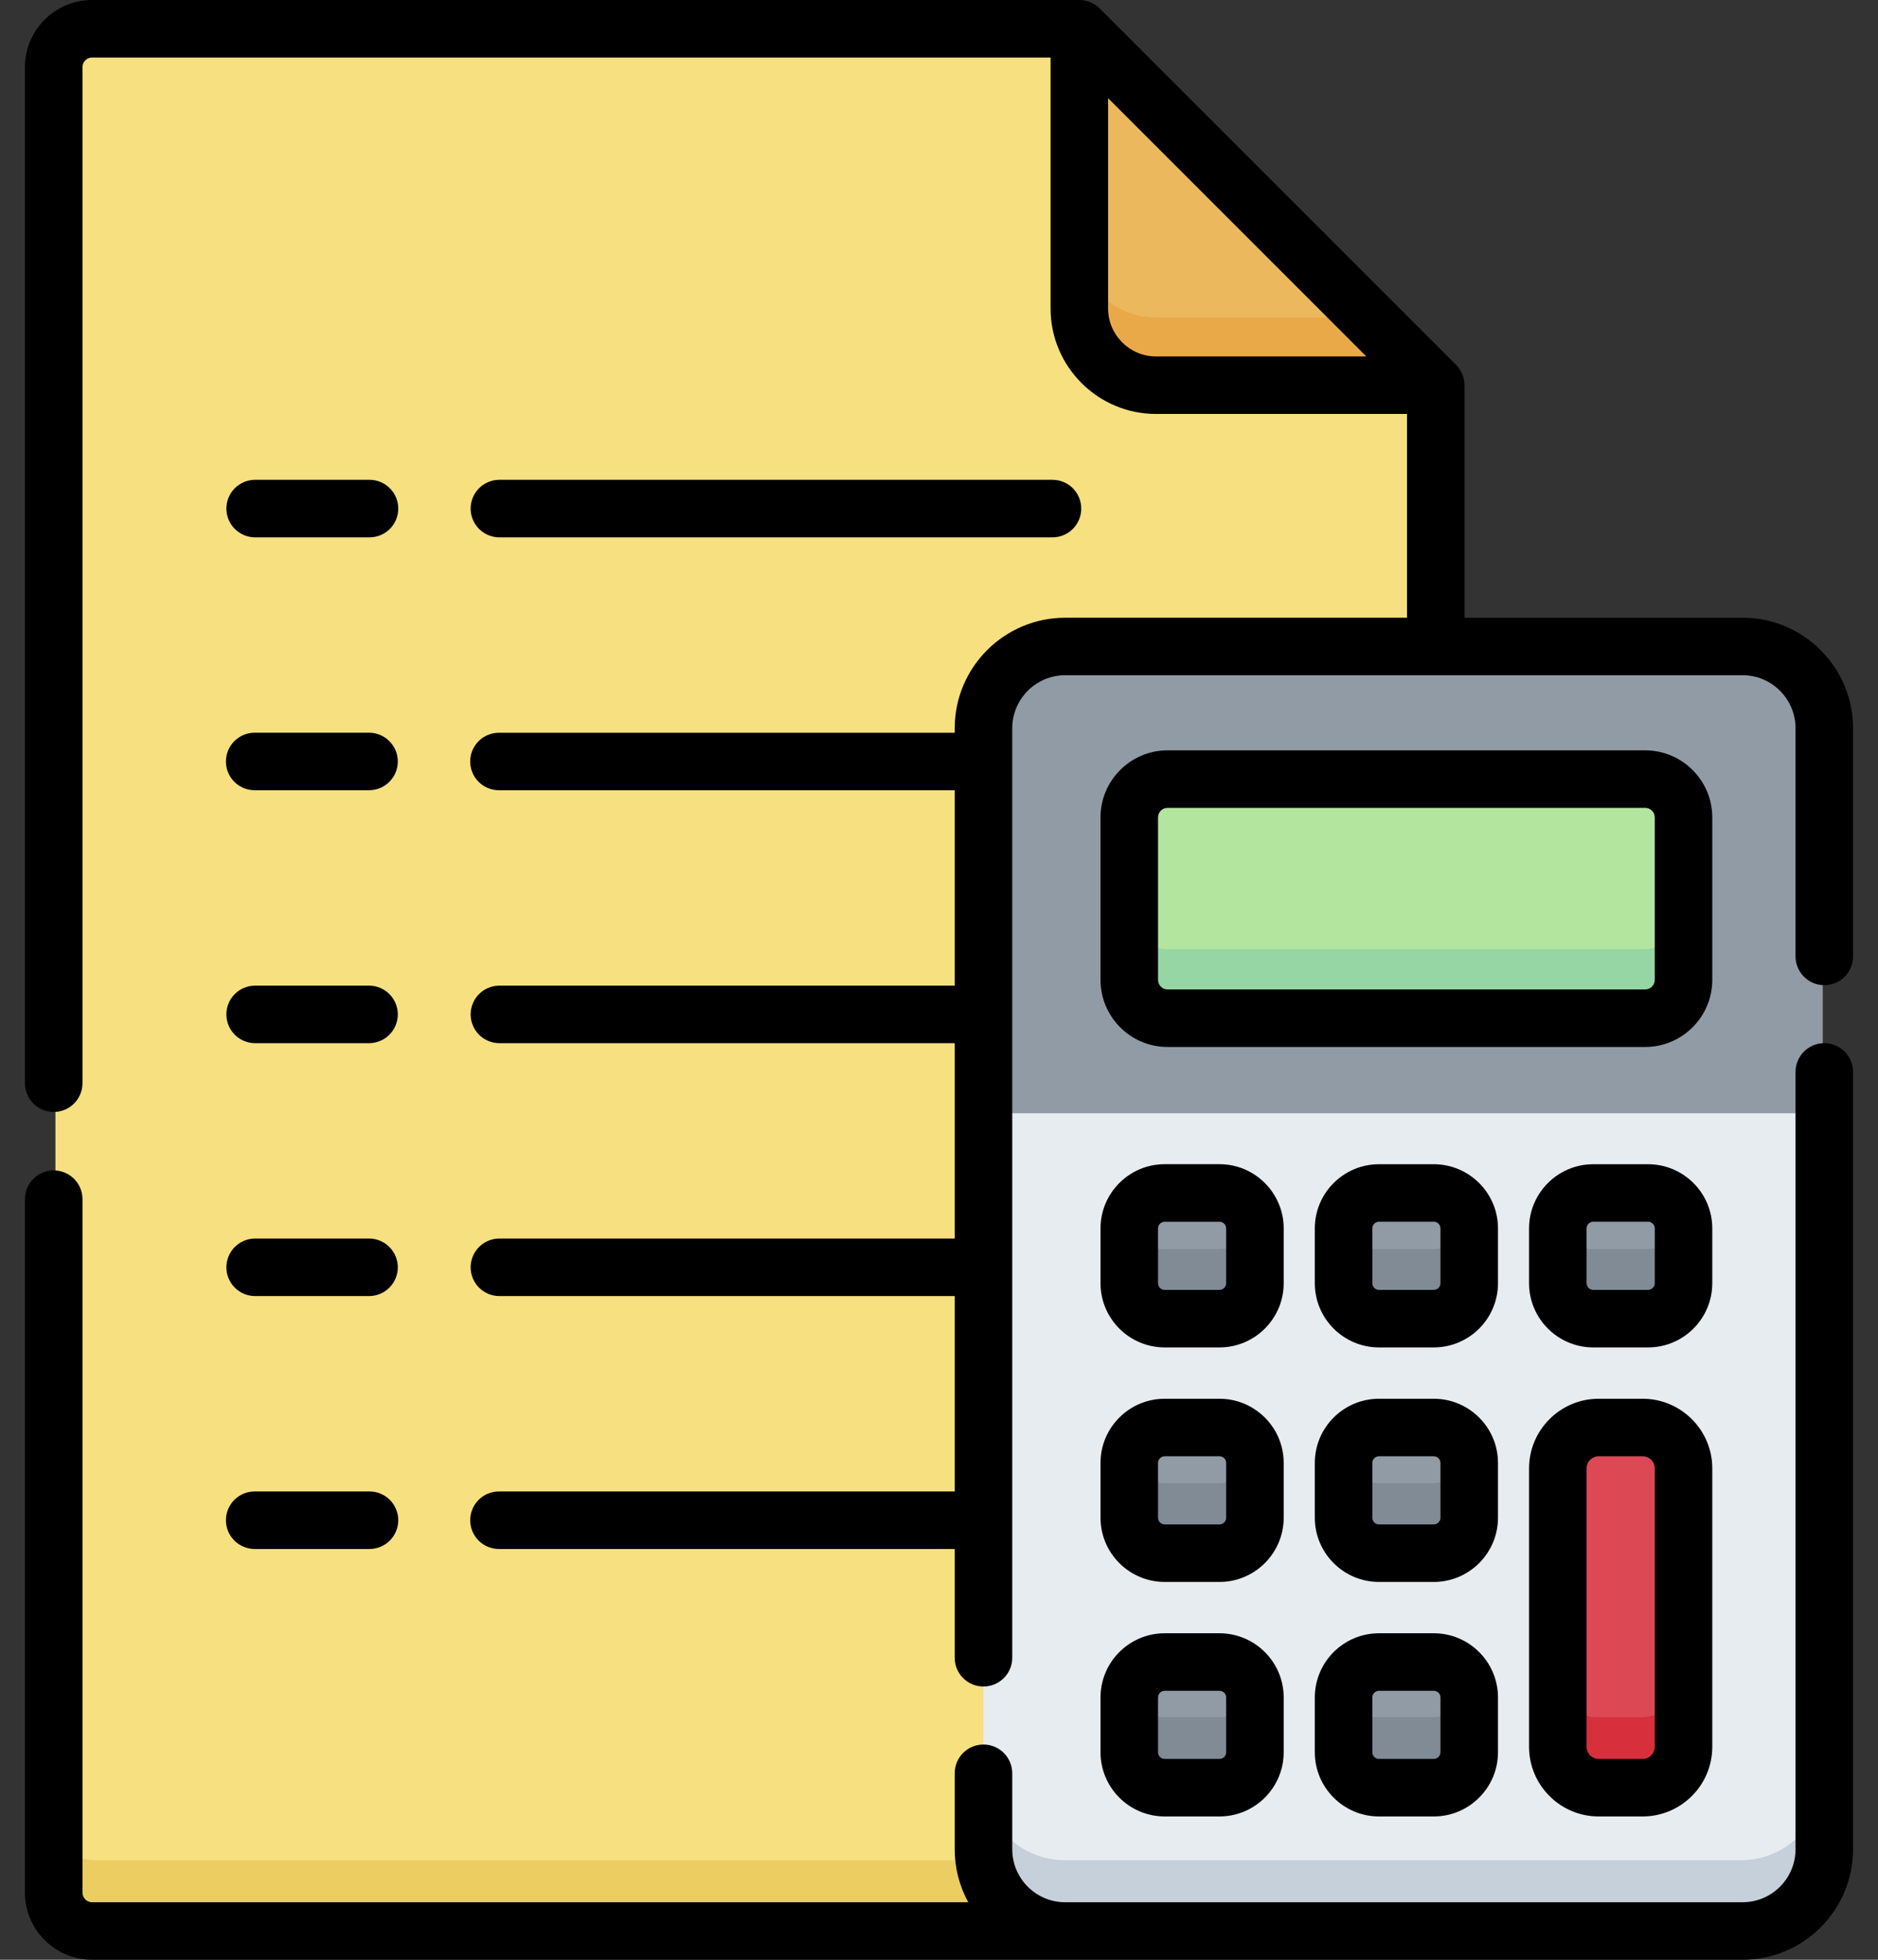 <svg width="46" height="48" viewBox="0 0 46 48" fill="none" xmlns="http://www.w3.org/2000/svg">
<rect x="0" y="0" width="46" height="48" fill="#333333" stroke="none"/>
<path d="M1.358 1.688C1.358 1.17 1.778 0.75 2.295 0.75H26.431L35.144 9.463V46.312C35.144 46.83 34.724 47.25 34.206 47.25H2.295C1.778 47.25 1.358 46.83 1.358 46.312V1.688Z" fill="#F6E080"/>
<path d="M34.206 45.562H2.295C1.778 45.562 1.358 45.143 1.358 44.625V46.312C1.358 46.83 1.778 47.25 2.295 47.25H34.206C34.724 47.25 35.144 46.83 35.144 46.312V44.625C35.144 45.143 34.724 45.562 34.206 45.562Z" fill="#ECCD61"/>
<path d="M28.306 9.463H35.144L26.431 0.75V7.588C26.431 8.623 27.27 9.463 28.306 9.463Z" fill="#ECB85E"/>
<path d="M28.306 7.775C27.27 7.775 26.431 6.936 26.431 5.9V7.588C26.431 8.623 27.27 9.463 28.306 9.463H35.144L33.456 7.775H28.306Z" fill="#EAA949"/>
<path d="M42.644 47.25H26.085C24.982 47.25 24.087 46.355 24.087 45.252V17.848C24.087 16.745 24.982 15.85 26.085 15.85H42.644C43.748 15.85 44.642 16.745 44.642 17.848V45.252C44.642 46.355 43.747 47.25 42.644 47.25Z" fill="#E7ECF1"/>
<path d="M42.644 45.562H26.085C24.982 45.562 24.087 44.668 24.087 43.564V45.252C24.087 46.355 24.982 47.25 26.085 47.25H42.644C43.748 47.25 44.642 46.355 44.642 45.252V43.564C44.642 44.668 43.747 45.562 42.644 45.562Z" fill="#C6D0DA"/>
<path d="M42.644 15.85H26.085C24.982 15.85 24.087 16.745 24.087 17.848V27.266H44.642V17.848C44.642 16.745 43.747 15.85 42.644 15.85ZM29.857 32.281H28.518C28.288 32.281 28.067 32.19 27.905 32.027C27.742 31.865 27.651 31.644 27.651 31.414V30.076C27.651 29.846 27.742 29.625 27.905 29.463C28.067 29.3 28.288 29.209 28.518 29.209H29.857C30.087 29.209 30.307 29.3 30.47 29.463C30.632 29.625 30.723 29.846 30.723 30.076V31.414C30.723 31.644 30.632 31.865 30.47 32.027C30.307 32.19 30.087 32.281 29.857 32.281ZM35.095 32.281H33.756C33.526 32.281 33.306 32.19 33.144 32.027C32.981 31.865 32.89 31.644 32.89 31.414V30.076C32.89 29.846 32.981 29.625 33.144 29.463C33.306 29.3 33.526 29.209 33.756 29.209H35.095C35.325 29.209 35.546 29.3 35.708 29.463C35.871 29.625 35.962 29.846 35.962 30.076V31.414C35.962 31.644 35.871 31.865 35.708 32.027C35.546 32.19 35.325 32.281 35.095 32.281ZM40.334 32.281H38.995C38.765 32.281 38.545 32.19 38.382 32.027C38.22 31.865 38.128 31.644 38.128 31.414V30.076C38.128 29.846 38.22 29.625 38.382 29.463C38.545 29.3 38.765 29.209 38.995 29.209H40.334C40.564 29.209 40.784 29.3 40.947 29.463C41.109 29.625 41.2 29.846 41.2 30.076V31.414C41.2 31.644 41.109 31.865 40.947 32.027C40.784 32.19 40.564 32.281 40.334 32.281ZM29.857 38.014H28.518C28.288 38.014 28.067 37.923 27.905 37.76C27.742 37.598 27.651 37.377 27.651 37.147V35.809C27.651 35.579 27.742 35.358 27.905 35.196C28.067 35.033 28.288 34.942 28.518 34.942H29.857C30.087 34.942 30.307 35.033 30.47 35.196C30.632 35.358 30.723 35.579 30.723 35.809V37.147C30.723 37.377 30.632 37.598 30.47 37.76C30.307 37.923 30.087 38.014 29.857 38.014ZM35.095 38.014H33.756C33.526 38.014 33.306 37.923 33.144 37.76C32.981 37.598 32.89 37.377 32.89 37.147V35.809C32.89 35.579 32.981 35.358 33.144 35.196C33.306 35.033 33.526 34.942 33.756 34.942H35.095C35.325 34.942 35.546 35.033 35.708 35.196C35.871 35.358 35.962 35.579 35.962 35.809V37.147C35.962 37.377 35.871 37.598 35.708 37.76C35.546 37.923 35.325 38.014 35.095 38.014Z" fill="#909BA5"/>
<path d="M29.857 30.594H28.518C28.099 30.594 27.749 30.296 27.669 29.901C27.657 29.959 27.651 30.017 27.651 30.076V31.414C27.651 31.644 27.742 31.865 27.905 32.027C28.067 32.19 28.288 32.281 28.518 32.281H29.857C30.087 32.281 30.307 32.19 30.47 32.027C30.632 31.865 30.723 31.644 30.723 31.414V30.076C30.723 30.016 30.717 29.957 30.706 29.901C30.625 30.296 30.276 30.594 29.857 30.594ZM35.095 30.594H33.756C33.337 30.594 32.988 30.296 32.907 29.901C32.895 29.959 32.89 30.017 32.89 30.076V31.414C32.89 31.644 32.981 31.865 33.144 32.027C33.306 32.19 33.526 32.281 33.756 32.281H35.095C35.325 32.281 35.546 32.19 35.708 32.027C35.871 31.865 35.962 31.644 35.962 31.414V30.076C35.962 30.016 35.956 29.957 35.944 29.901C35.864 30.296 35.514 30.594 35.095 30.594ZM40.334 30.594H38.995C38.576 30.594 38.226 30.296 38.146 29.901C38.134 29.959 38.128 30.017 38.128 30.076V31.414C38.128 31.644 38.22 31.865 38.382 32.027C38.545 32.19 38.765 32.281 38.995 32.281H40.334C40.564 32.281 40.784 32.19 40.947 32.027C41.109 31.865 41.2 31.644 41.2 31.414V30.076C41.2 30.016 41.194 29.957 41.183 29.901C41.102 30.296 40.753 30.594 40.334 30.594ZM29.857 36.327H28.518C28.099 36.327 27.749 36.029 27.669 35.634C27.657 35.691 27.651 35.75 27.651 35.809V37.147C27.651 37.377 27.742 37.598 27.905 37.76C28.067 37.923 28.288 38.014 28.518 38.014H29.857C30.087 38.014 30.307 37.923 30.47 37.76C30.632 37.598 30.723 37.377 30.723 37.147V35.809C30.723 35.749 30.717 35.69 30.706 35.634C30.625 36.029 30.276 36.327 29.857 36.327ZM35.095 36.327H33.756C33.337 36.327 32.988 36.029 32.907 35.634C32.895 35.691 32.89 35.75 32.89 35.809V37.147C32.89 37.377 32.981 37.598 33.144 37.76C33.306 37.923 33.526 38.014 33.756 38.014H35.095C35.325 38.014 35.546 37.923 35.708 37.76C35.871 37.598 35.962 37.377 35.962 37.147V35.809C35.962 35.749 35.956 35.69 35.944 35.634C35.864 36.029 35.514 36.327 35.095 36.327Z" fill="#808B95"/>
<path d="M29.857 43.747H28.518C28.288 43.747 28.067 43.656 27.905 43.493C27.742 43.331 27.651 43.11 27.651 42.88V41.541C27.651 41.312 27.742 41.091 27.905 40.928C28.067 40.766 28.288 40.675 28.518 40.675H29.857C30.087 40.675 30.307 40.766 30.47 40.928C30.632 41.091 30.723 41.312 30.723 41.541V42.88C30.723 43.11 30.632 43.331 30.47 43.493C30.307 43.656 30.087 43.747 29.857 43.747ZM35.095 43.747H33.756C33.526 43.747 33.306 43.656 33.144 43.493C32.981 43.331 32.89 43.11 32.89 42.88V41.541C32.89 41.312 32.981 41.091 33.144 40.928C33.306 40.766 33.526 40.675 33.756 40.675H35.095C35.325 40.675 35.546 40.766 35.708 40.928C35.871 41.091 35.962 41.312 35.962 41.541V42.88C35.962 43.11 35.871 43.331 35.708 43.493C35.546 43.656 35.325 43.747 35.095 43.747Z" fill="#909BA5"/>
<path d="M29.857 42.059H28.518C28.099 42.059 27.749 41.762 27.669 41.367C27.657 41.424 27.651 41.483 27.651 41.541V42.88C27.651 43.11 27.742 43.331 27.905 43.493C28.067 43.656 28.288 43.747 28.518 43.747H29.857C30.087 43.747 30.307 43.656 30.47 43.493C30.632 43.331 30.723 43.11 30.723 42.88V41.541C30.723 41.482 30.717 41.423 30.706 41.367C30.625 41.762 30.276 42.059 29.857 42.059ZM35.095 42.059H33.756C33.337 42.059 32.988 41.762 32.907 41.367C32.895 41.424 32.89 41.483 32.89 41.541V42.88C32.89 43.11 32.981 43.331 33.144 43.493C33.306 43.656 33.526 43.747 33.756 43.747H35.095C35.325 43.747 35.546 43.656 35.708 43.493C35.871 43.331 35.962 43.11 35.962 42.88V41.541C35.962 41.482 35.956 41.423 35.944 41.367C35.864 41.762 35.514 42.059 35.095 42.059Z" fill="#808B95"/>
<path d="M40.263 24.937H28.589C28.071 24.937 27.651 24.517 27.651 23.999V20.029C27.651 19.511 28.071 19.092 28.589 19.092H40.263C40.781 19.092 41.201 19.511 41.201 20.029V23.999C41.2 24.517 40.781 24.937 40.263 24.937Z" fill="#B3E59F"/>
<path d="M40.263 23.249H28.589C28.071 23.249 27.651 22.829 27.651 22.312V23.999C27.651 24.517 28.071 24.937 28.589 24.937H40.263C40.781 24.937 41.201 24.517 41.201 23.999V22.312C41.2 22.829 40.781 23.249 40.263 23.249Z" fill="#95D6A4"/>
<path d="M40.201 43.747H39.128C38.576 43.747 38.128 43.3 38.128 42.748V35.941C38.128 35.389 38.576 34.942 39.128 34.942H40.201C40.753 34.942 41.2 35.389 41.2 35.941V42.748C41.2 43.3 40.753 43.747 40.201 43.747Z" fill="#DC4955"/>
<path d="M40.201 42.059H39.128C38.576 42.059 38.128 41.612 38.128 41.06V42.748C38.128 43.3 38.576 43.747 39.128 43.747H40.201C40.753 43.747 41.2 43.3 41.2 42.748V41.06C41.2 41.612 40.753 42.059 40.201 42.059Z" fill="#D82F3C"/>
<path d="M44.685 25.55C44.498 25.55 44.319 25.624 44.186 25.756C44.054 25.888 43.98 26.068 43.98 26.254V45.293C43.98 46.009 43.398 46.591 42.682 46.591H26.091C25.376 46.591 24.794 46.009 24.794 45.293V43.421C24.791 43.236 24.715 43.06 24.583 42.93C24.451 42.8 24.274 42.728 24.089 42.728C23.904 42.728 23.727 42.8 23.595 42.93C23.463 43.06 23.388 43.236 23.385 43.421V45.293C23.385 45.763 23.505 46.205 23.717 46.591H2.255C2.193 46.591 2.133 46.566 2.089 46.522C2.045 46.478 2.02 46.418 2.02 46.356V29.359C2.017 29.174 1.941 28.998 1.81 28.869C1.678 28.739 1.5 28.666 1.315 28.666C1.131 28.666 0.953 28.739 0.821 28.869C0.689 28.998 0.614 29.174 0.611 29.359V46.356C0.611 47.263 1.348 48 2.255 48H42.682C44.175 48 45.389 46.786 45.389 45.293V26.254C45.389 26.162 45.371 26.07 45.335 25.985C45.3 25.899 45.248 25.822 45.183 25.756C45.117 25.691 45.04 25.639 44.954 25.604C44.869 25.568 44.777 25.55 44.685 25.55Z" fill="black"/>
<path d="M42.682 15.13H35.872V9.434C35.872 9.248 35.797 9.069 35.666 8.936L26.936 0.206C26.803 0.075 26.625 0.001 26.438 0L2.255 0C1.349 0 0.611 0.737 0.611 1.644V26.541C0.614 26.726 0.69 26.902 0.821 27.032C0.953 27.162 1.131 27.235 1.316 27.235C1.501 27.235 1.678 27.162 1.81 27.032C1.942 26.902 2.017 26.726 2.02 26.541V1.644C2.02 1.582 2.045 1.522 2.089 1.478C2.133 1.434 2.193 1.409 2.255 1.409H25.733V7.556C25.733 8.98 26.892 10.139 28.316 10.139H34.463V15.13H26.091C24.599 15.13 23.385 16.344 23.385 17.836V17.947H12.221C12.034 17.947 11.855 18.021 11.723 18.153C11.591 18.285 11.517 18.464 11.517 18.651C11.517 18.838 11.591 19.017 11.723 19.149C11.855 19.281 12.034 19.355 12.221 19.355H23.385V24.141H12.221C12.036 24.144 11.86 24.22 11.73 24.351C11.601 24.483 11.528 24.661 11.528 24.845C11.528 25.03 11.601 25.208 11.73 25.34C11.86 25.471 12.036 25.547 12.221 25.55H23.385V30.335H12.221C12.036 30.338 11.86 30.414 11.73 30.546C11.601 30.677 11.528 30.855 11.528 31.04C11.528 31.225 11.601 31.402 11.73 31.534C11.86 31.666 12.036 31.741 12.221 31.744H23.385V36.53H12.221C12.034 36.53 11.855 36.604 11.723 36.736C11.591 36.868 11.517 37.048 11.517 37.234C11.517 37.421 11.591 37.6 11.723 37.733C11.855 37.865 12.034 37.939 12.221 37.939H23.385V40.603C23.385 40.696 23.403 40.787 23.438 40.873C23.474 40.958 23.526 41.036 23.591 41.101C23.657 41.166 23.734 41.218 23.82 41.254C23.905 41.289 23.997 41.307 24.089 41.307C24.182 41.307 24.273 41.289 24.359 41.254C24.444 41.218 24.522 41.166 24.587 41.101C24.653 41.036 24.705 40.958 24.74 40.873C24.776 40.787 24.794 40.696 24.794 40.603V17.836C24.794 17.121 25.376 16.538 26.091 16.538H42.682C43.398 16.538 43.98 17.121 43.98 17.836V23.436C43.983 23.621 44.059 23.797 44.191 23.927C44.322 24.057 44.5 24.13 44.685 24.13C44.87 24.13 45.047 24.057 45.179 23.927C45.311 23.797 45.386 23.621 45.389 23.436V17.836C45.389 16.344 44.175 15.13 42.682 15.13ZM27.142 7.556V2.405L33.467 8.73H28.316C27.669 8.73 27.142 8.203 27.142 7.556Z" fill="black"/>
<path d="M41.941 20.021C41.941 19.115 41.203 18.378 40.297 18.378H28.599C27.693 18.378 26.956 19.115 26.956 20.021V23.999C26.956 24.906 27.693 25.643 28.599 25.643H40.297C41.203 25.643 41.941 24.906 41.941 23.999V20.021ZM40.532 23.999C40.532 24.061 40.507 24.121 40.463 24.165C40.419 24.209 40.359 24.234 40.297 24.234H28.599C28.537 24.234 28.477 24.209 28.433 24.165C28.39 24.121 28.365 24.061 28.365 23.999V20.021C28.365 19.959 28.39 19.899 28.433 19.855C28.477 19.811 28.537 19.787 28.599 19.787H40.297C40.359 19.787 40.419 19.811 40.463 19.855C40.507 19.899 40.532 19.959 40.532 20.021V23.999ZM26.956 31.429C26.956 32.296 27.661 33.002 28.529 33.002H29.87C30.737 33.002 31.443 32.296 31.443 31.429V30.087C31.443 29.22 30.737 28.514 29.87 28.514H28.529C27.661 28.514 26.956 29.22 26.956 30.087V31.429ZM28.365 30.087C28.365 29.997 28.438 29.924 28.529 29.924H29.87C29.96 29.924 30.034 29.997 30.034 30.087V31.429C30.034 31.519 29.96 31.593 29.87 31.593H28.529C28.485 31.593 28.444 31.576 28.413 31.545C28.382 31.514 28.365 31.472 28.365 31.429V30.087ZM36.692 30.087C36.692 29.22 35.986 28.515 35.119 28.515H33.778C32.91 28.515 32.205 29.22 32.205 30.087V31.429C32.205 32.296 32.91 33.002 33.778 33.002H35.119C35.986 33.002 36.692 32.296 36.692 31.429V30.087ZM35.283 31.429C35.283 31.519 35.209 31.593 35.119 31.593H33.778C33.734 31.593 33.692 31.576 33.662 31.545C33.631 31.514 33.614 31.472 33.614 31.429V30.087C33.614 29.997 33.687 29.923 33.778 29.923H35.119C35.209 29.923 35.283 29.997 35.283 30.087V31.429H35.283ZM41.941 30.087C41.941 29.22 41.235 28.515 40.368 28.515H39.026C38.159 28.515 37.453 29.22 37.453 30.087V31.429C37.453 32.296 38.159 33.002 39.026 33.002H40.368C41.235 33.002 41.941 32.296 41.941 31.429V30.087ZM40.532 31.429C40.532 31.519 40.458 31.593 40.368 31.593H39.026C38.983 31.593 38.941 31.576 38.91 31.545C38.88 31.514 38.862 31.472 38.862 31.429V30.087C38.862 29.997 38.936 29.923 39.026 29.923H40.368C40.458 29.923 40.532 29.997 40.532 30.087V31.429ZM26.956 37.173C26.956 38.04 27.661 38.746 28.529 38.746H29.87C30.737 38.746 31.443 38.04 31.443 37.173V35.831C31.443 34.964 30.737 34.259 29.87 34.259H28.529C27.661 34.259 26.956 34.964 26.956 35.831V37.173ZM28.365 35.831C28.365 35.741 28.438 35.668 28.529 35.668H29.87C29.914 35.668 29.955 35.685 29.986 35.716C30.017 35.746 30.034 35.788 30.034 35.831V37.173C30.034 37.263 29.96 37.337 29.87 37.337H28.529C28.485 37.337 28.444 37.32 28.413 37.289C28.382 37.258 28.365 37.217 28.365 37.173V35.831ZM36.692 35.831C36.692 34.964 35.986 34.259 35.119 34.259H33.778C32.91 34.259 32.205 34.964 32.205 35.831V37.173C32.205 38.04 32.91 38.746 33.778 38.746H35.119C35.986 38.746 36.692 38.04 36.692 37.173V35.831ZM35.283 37.173C35.283 37.263 35.209 37.337 35.119 37.337H33.778C33.734 37.337 33.692 37.32 33.662 37.289C33.631 37.258 33.614 37.217 33.614 37.173V35.831C33.614 35.741 33.687 35.668 33.778 35.668H35.119C35.162 35.668 35.204 35.685 35.235 35.716C35.266 35.746 35.283 35.788 35.283 35.831V37.173H35.283ZM26.956 42.917C26.956 43.784 27.661 44.49 28.529 44.49H29.87C30.737 44.49 31.443 43.784 31.443 42.917V41.576C31.443 40.708 30.737 40.003 29.87 40.003H28.529C27.661 40.003 26.956 40.708 26.956 41.576V42.917ZM28.365 41.576C28.365 41.485 28.438 41.412 28.529 41.412H29.87C29.914 41.412 29.955 41.429 29.986 41.46C30.017 41.49 30.034 41.532 30.034 41.576V42.917C30.034 43.008 29.96 43.081 29.87 43.081H28.529C28.485 43.081 28.444 43.064 28.413 43.033C28.382 43.002 28.365 42.961 28.365 42.917V41.576ZM35.119 40.003H33.778C32.91 40.003 32.205 40.708 32.205 41.576V42.917C32.205 43.784 32.91 44.49 33.778 44.49H35.119C35.986 44.49 36.692 43.784 36.692 42.917V41.576C36.692 40.708 35.986 40.003 35.119 40.003ZM35.283 42.917C35.283 43.007 35.209 43.081 35.119 43.081H33.778C33.734 43.081 33.692 43.064 33.662 43.033C33.631 43.002 33.614 42.961 33.614 42.917V41.576C33.614 41.485 33.687 41.412 33.778 41.412H35.119C35.162 41.412 35.204 41.429 35.235 41.46C35.266 41.49 35.283 41.532 35.283 41.576V42.917H35.283ZM40.235 34.259H39.159C38.219 34.259 37.453 35.024 37.453 35.965V42.784C37.453 43.725 38.219 44.49 39.159 44.49H40.235C41.175 44.49 41.941 43.725 41.941 42.784V35.965C41.941 35.024 41.175 34.259 40.235 34.259ZM40.532 42.784C40.532 42.863 40.5 42.938 40.445 42.994C40.389 43.05 40.313 43.081 40.235 43.081H39.159C39.081 43.081 39.005 43.05 38.949 42.994C38.894 42.938 38.862 42.863 38.862 42.784V35.965C38.862 35.886 38.894 35.81 38.949 35.755C39.005 35.699 39.081 35.668 39.159 35.668H40.235C40.313 35.668 40.389 35.699 40.445 35.755C40.5 35.81 40.532 35.886 40.532 35.965V42.784ZM6.238 13.161H9.05C9.237 13.161 9.417 13.087 9.549 12.955C9.681 12.823 9.755 12.643 9.755 12.457C9.755 12.27 9.681 12.091 9.549 11.958C9.417 11.826 9.237 11.752 9.05 11.752H6.238C6.053 11.755 5.877 11.831 5.747 11.962C5.618 12.094 5.545 12.272 5.545 12.457C5.545 12.641 5.618 12.819 5.747 12.951C5.877 13.082 6.053 13.158 6.238 13.161ZM12.221 13.161H25.78C25.967 13.161 26.146 13.087 26.278 12.955C26.41 12.823 26.484 12.643 26.484 12.457C26.484 12.27 26.41 12.091 26.278 11.958C26.146 11.826 25.967 11.752 25.78 11.752H12.221C12.036 11.755 11.86 11.831 11.73 11.962C11.6 12.094 11.528 12.272 11.528 12.457C11.528 12.641 11.6 12.819 11.73 12.951C11.86 13.082 12.036 13.158 12.221 13.161ZM6.238 19.355H9.05C9.235 19.352 9.412 19.277 9.541 19.145C9.671 19.013 9.744 18.836 9.744 18.651C9.744 18.466 9.671 18.288 9.541 18.157C9.412 18.025 9.235 17.949 9.05 17.946H6.238C6.051 17.946 5.872 18.021 5.74 18.153C5.608 18.285 5.534 18.464 5.534 18.651C5.534 18.838 5.608 19.017 5.74 19.149C5.872 19.281 6.051 19.355 6.238 19.355ZM6.238 25.55H9.05C9.235 25.547 9.412 25.471 9.541 25.34C9.671 25.208 9.744 25.03 9.744 24.845C9.744 24.66 9.671 24.483 9.541 24.351C9.412 24.219 9.235 24.144 9.05 24.141H6.238C6.053 24.144 5.877 24.219 5.747 24.351C5.618 24.483 5.545 24.66 5.545 24.845C5.545 25.03 5.618 25.208 5.747 25.34C5.877 25.471 6.053 25.547 6.238 25.55ZM6.238 31.744H9.05C9.235 31.741 9.412 31.666 9.541 31.534C9.671 31.402 9.744 31.225 9.744 31.04C9.744 30.855 9.671 30.677 9.541 30.546C9.412 30.414 9.235 30.338 9.05 30.335H6.238C6.053 30.338 5.877 30.414 5.747 30.546C5.618 30.677 5.545 30.855 5.545 31.04C5.545 31.225 5.618 31.402 5.747 31.534C5.877 31.666 6.053 31.741 6.238 31.744ZM6.238 37.939H9.05C9.143 37.939 9.235 37.92 9.32 37.885C9.406 37.85 9.483 37.798 9.549 37.732C9.614 37.667 9.666 37.589 9.701 37.504C9.737 37.418 9.755 37.327 9.755 37.234C9.755 37.142 9.737 37.05 9.701 36.965C9.666 36.879 9.614 36.801 9.549 36.736C9.483 36.671 9.406 36.619 9.32 36.583C9.235 36.548 9.143 36.53 9.05 36.53H6.238C6.146 36.53 6.054 36.548 5.969 36.583C5.883 36.619 5.805 36.671 5.74 36.736C5.675 36.801 5.623 36.879 5.587 36.965C5.552 37.05 5.534 37.142 5.534 37.234C5.534 37.327 5.552 37.418 5.587 37.504C5.623 37.589 5.675 37.667 5.74 37.732C5.805 37.798 5.883 37.85 5.969 37.885C6.054 37.92 6.146 37.939 6.238 37.939Z" fill="black"/>
</svg>

